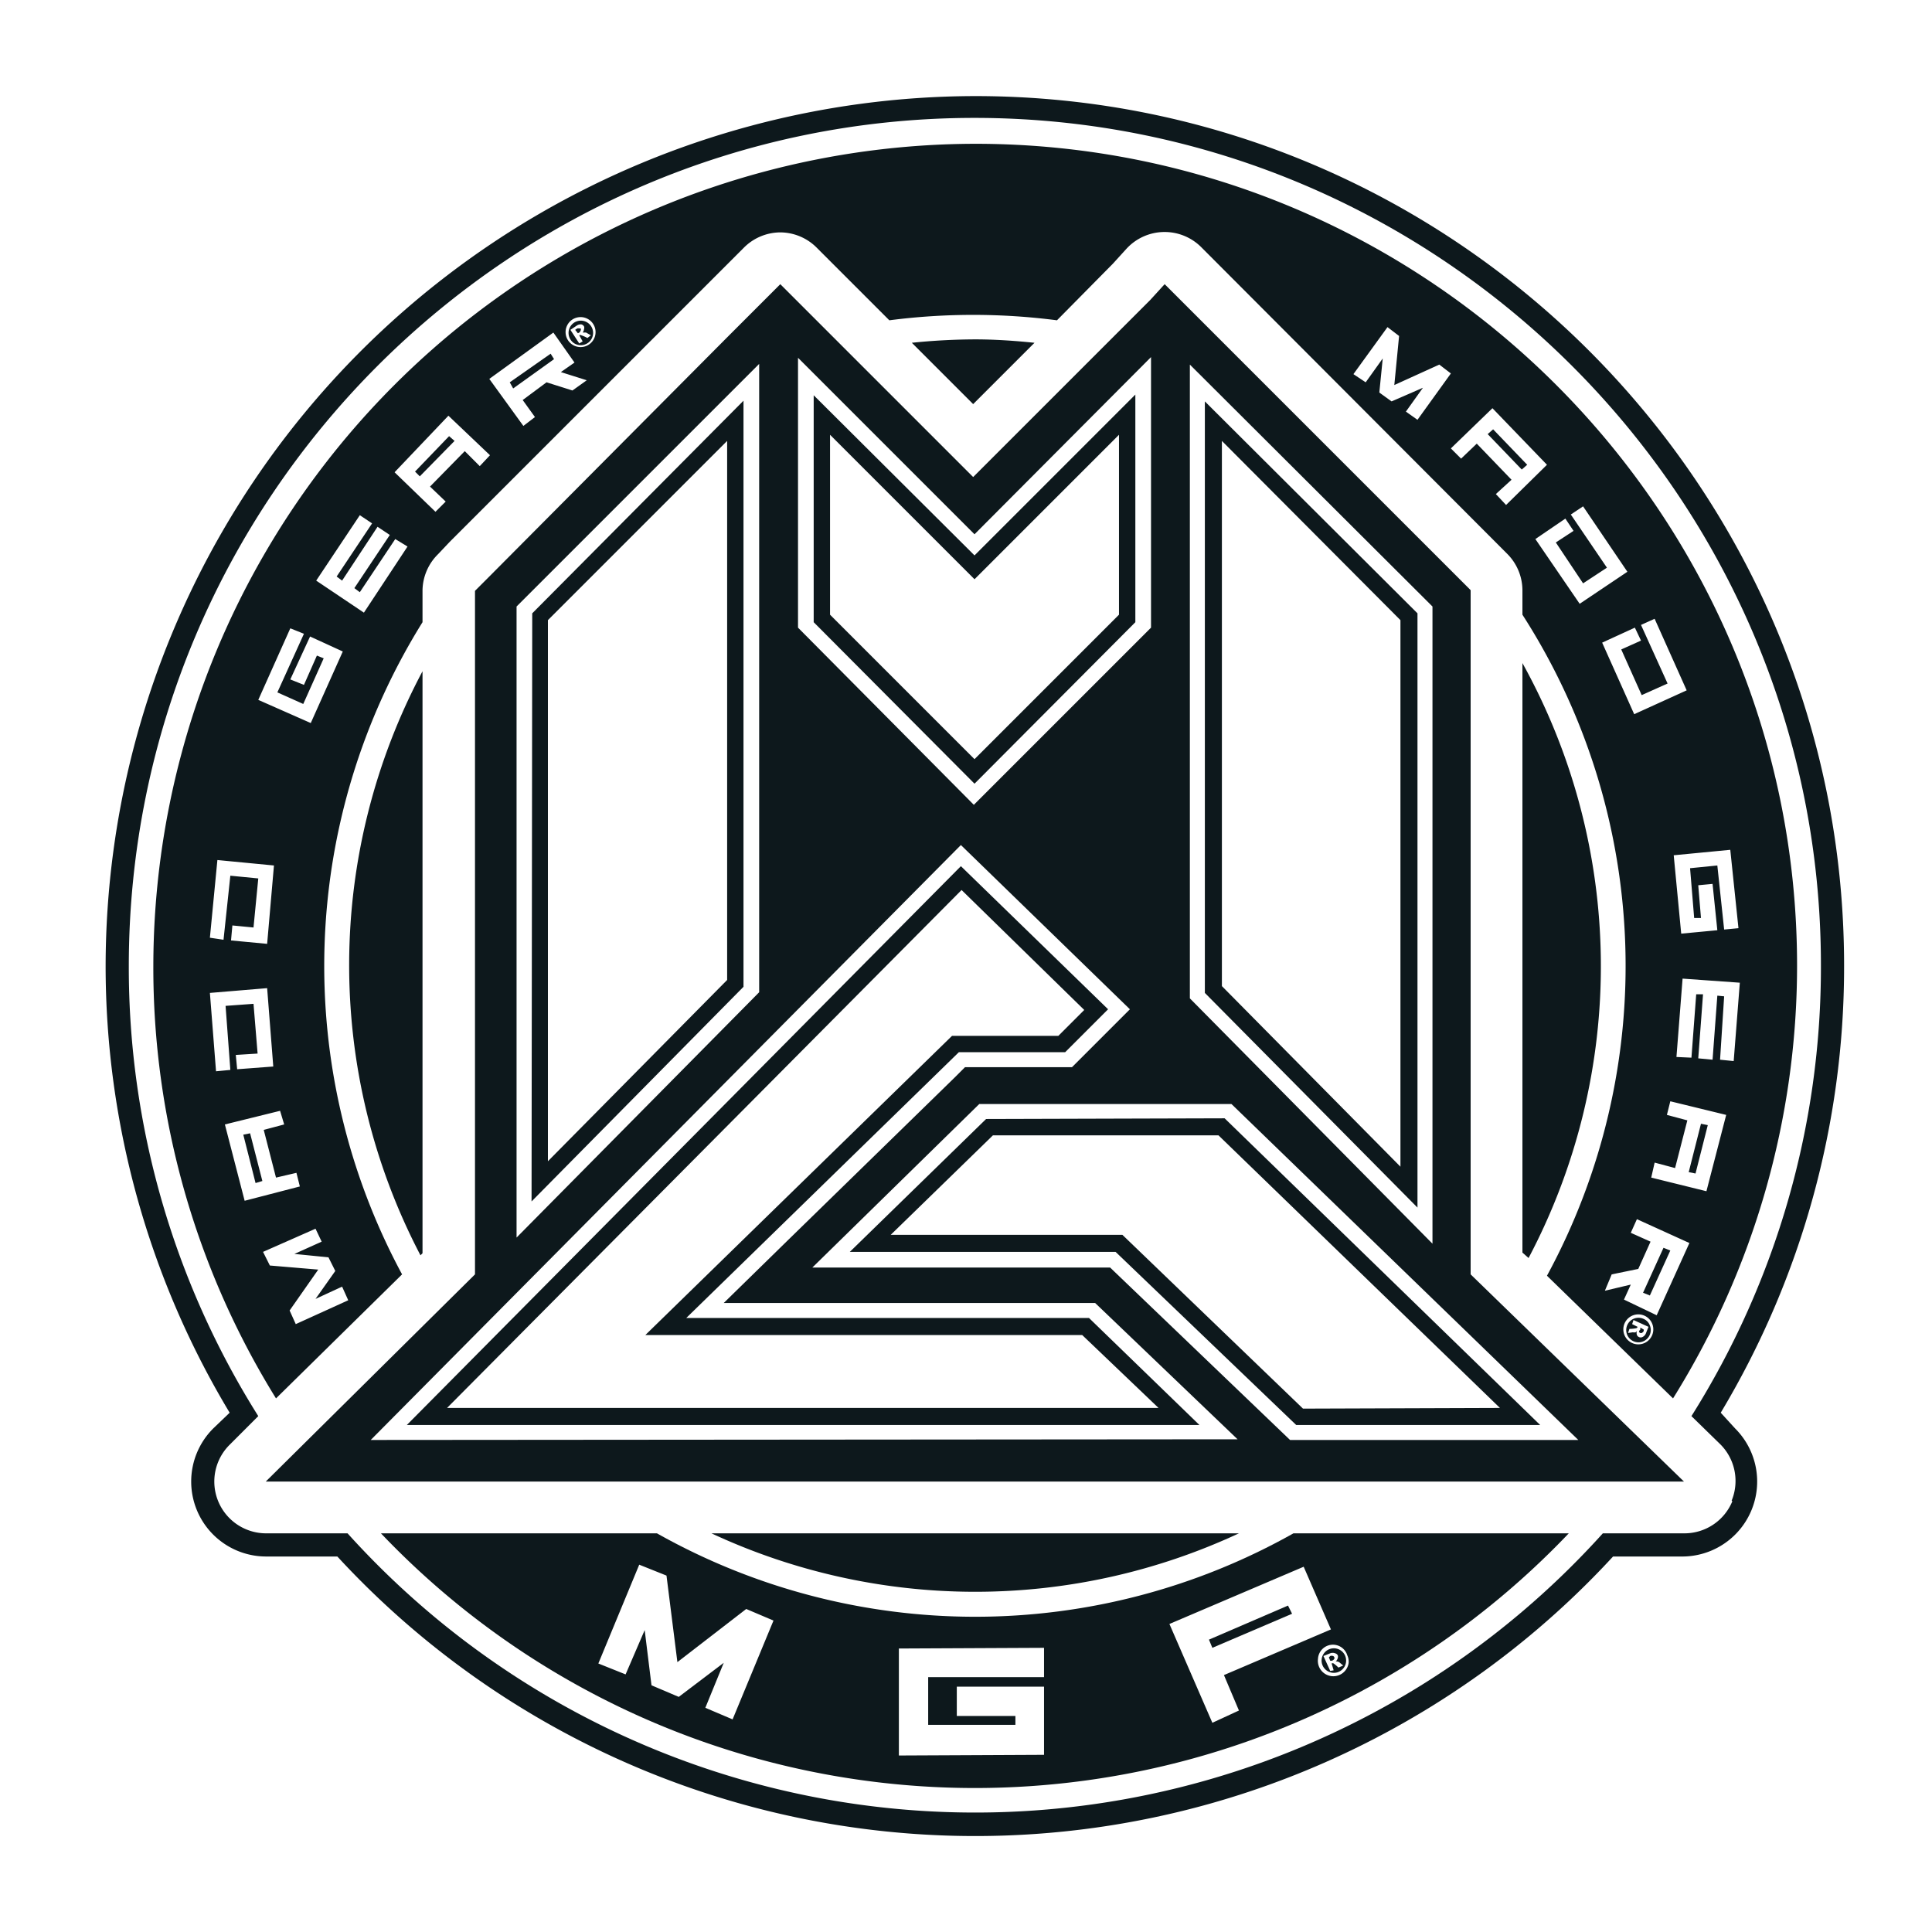 <svg xmlns="http://www.w3.org/2000/svg" viewBox="0 0 283.5 283.5">
  <defs>
    <style>
      .b{fill:#0d181c}
    </style>
  </defs>
  <path fill="none" d="M0 0h283.5v283.5H0z"/>
  <path class="b" d="M62 183.9V98.5a91.8 91.8 0 00-.3 85.7zM133.8 50.3l9 9 9-9c-2.9-.3-5.8-.5-8.7-.5a92.3 92.3 0 00-9.3.5zM223.4 183.8l.9.8a91.7 91.7 0 00-.9-87.3z"/>
  <path class="b" d="M252.5 207.3a127.2 127.2 0 0018.1-65.6c0-70.4-57.2-127.6-127.5-127.6A127.8 127.8 0 0015.5 141.7a127.2 127.2 0 0018.2 65.6l-2.4 2.3a11 11 0 007.7 18.8h10.5a127.3 127.3 0 00187.2 0H247a11 11 0 007.6-18.8zm1.7 13a7.6 7.6 0 01-7 4.7h-12A124 124 0 0151 225H39a7.6 7.6 0 01-5.3-13l4.2-4.2a123.6 123.6 0 01-19-66C18.9 73.1 74.6 17.3 143 17.3s124.2 55.8 124.2 124.3a123.6 123.6 0 01-19 66.2l4.1 4a7.6 7.6 0 011.8 8.4z"/>
  <path class="b" d="M181.8 225h-77.4a91.6 91.6 0 0077.4 0zM78 176.3l31.1-31.5v-86L78.1 90zM80.4 91l26.3-26.3v79.1l-26.3 26.6zM166.6 57.9L143 81.5 119.4 58v33.3l23.6 23.7 23.6-23.7zm-2.4 32.3L143 111.4l-21.2-21.2V63.8L143 85l21.2-21.2zM176.8 145.7l31.2 31.5V90l-31.2-31.1zm2.5-81L205.5 91v80.2l-26.2-26.5zM100.7 193.4l40-39h15.6l6.3-6.3-21.6-21-81.3 82H176l-16.2-15.7zm-35.1 13.2l75.5-76 18 17.6-3.8 3.8h-15.6l-45 43.9h64.1l11.2 10.7zM241.1 193.5a1.8 1.8 0 101 1 1.7 1.7 0 00-1-1zm.4 2.2a1 1 0 01-.5.5.6.6 0 01-.5 0 .6.6 0 01-.3-.3 1 1 0 010-.6.7.7 0 01-.2.2 1.1 1.1 0 01-.4 0l-.7.1.2-.6a5.3 5.3 0 001-.1.3.3 0 00.2-.2l-.8-.4.2-.6 2.2 1zM241.1 189.7l3-6.6 1 .4-3 6.6zM224.1 68.2l-5-5.2-.8.7 5 5.2.8-.7z"/>
  <path class="b" d="M240.7 195.6a.3.3 0 00.2 0 .6.6 0 00.3-.3v-.2l-.5-.3v.3a.6.6 0 00-.2.3.3.3 0 00.2.2zM247.8 172l1.8-7.1 1 .2-1.8 7.1z"/>
  <path class="b" d="M215.8 175.8V86.6l-1.7-1.7-35.6-35.6-7.6-7.6-2.1 2.3-7.7 7.7L142.8 70l-18.4-18.4-7.4-7.4-2.5-2.5-7.5 7.5L71.4 85l-1.7 1.7V187L39 217.4h208.1L215.8 187zM174.6 53.5L210.2 89v93.5l-35.6-36zm-57.5-1L143 78.4l25.9-26v39.7l-26 26-25.8-26zM75.8 89l35.6-35.6v92.2l-35.6 36zM54.4 211.3L141 124l24.8 24.1-8.5 8.5h-15.7l-1.5 1.5-24.6 24-9.3 9.1h54.5l20.9 20zm177.2 0h-42.3L162.9 186h-43.7l24.5-24h37z"/>
  <path class="b" d="M144.7 164.2l-20 19.5h39l26.5 25.4H226l-46.3-45zm46.5 42.5l-26.5-25.5h-34l15-14.6h33.1l41.3 40zM85.2 48.5a.3.3 0 000-.3.3.3 0 00-.2 0 .6.6 0 00-.3 0l-.3.2.4.5.2-.1a.6.6 0 00.2-.3zM60.9 69.2l5-5.2.8.7-5.1 5.2zM35.7 166.5l1-.2 1.8 7-1 .3zM74.8 56.1l6-4.2.5.8-6 4.3z"/>
  <path class="b" d="M59 187a95.4 95.4 0 013-95.7v-4.7a7.6 7.6 0 012.3-5.3l1.7-1.8 43.1-43.1a7.6 7.6 0 015.4-2.3 7.6 7.6 0 015.4 2.3l2.5 2.5.4.4 7.7 7.7a95.6 95.6 0 0124.6 0l8.2-8.3 2-2.2a7.6 7.6 0 0111-.2l44.9 45a7.6 7.6 0 012.2 5.3v3.6a95.3 95.3 0 013.6 97l18.5 18a120 120 0 0018.2-63.5c0-66.5-54.1-120.6-120.6-120.6A120.8 120.8 0 0022.5 141.7a120 120 0 0018 63.5zm183.4 9a2.2 2.2 0 11.2-1.1 2.2 2.2 0 01-.2 1.1zm.7-3l-4.8-2.3 1-2.2-3.8.9 1-2.4 3.9-.8 1.8-4-2.9-1.3.9-2 7.7 3.5zm7.3-18.2l-8.1-2 .5-2.2 3 .8 1.8-7-3-.8.5-2 8.2 2zm4-19.1l-2-.2.6-9.3-1-.1-.7 9.4-2.1-.2.7-9.4h-1l-.7 9.3-2.2-.1.9-11.5 8.4.6zm.7-19.5l-2.1.2-1-9.4-4 .4.6 7.3h1l-.4-4.8 2.1-.2.7 6.8-5.3.5-1.1-11.5 8.3-.8zM240.8 94l-2.9 1.3 3 6.7 3.8-1.7-3.9-8.6 2-.9 4.7 10.5-7.7 3.5-4.7-10.5 4.8-2.2zm-11.1-17.9l1.2 1.8-2.6 1.7 4 6 3.5-2.3-5.3-7.8 1.8-1.2 6.5 9.6-7 4.7-6.5-9.5zM219 59.9l8 8.3-6 5.9-1.5-1.6 2.3-2.1-5.1-5.3-2.3 2.2-1.5-1.5zM203.6 48l1.7 1.3-.7 7.2 6.6-3 1.7 1.3-4.9 6.8-1.7-1.2 2.5-3.5-4.6 2-1.8-1.3.5-5-2.5 3.5-1.8-1.2zm-120.4-.2a2.2 2.2 0 11-.2 1.1 2.2 2.2 0 01.2-1.1zm-2 1l3.1 4.4-2 1.4 3.8 1.2-2.1 1.5-3.8-1.2-3.5 2.6 1.8 2.5-1.7 1.3-5-6.9zM65.8 61l6.1 5.8-1.5 1.6-2.2-2.2-5.1 5.2 2.3 2.2-1.5 1.5-6-5.8zm-13 14.6l1.8 1.2-5.2 7.8.8.6 5.2-7.9 1.8 1.2-5.2 7.8.8.6 5.2-7.8 1.8 1.1-6.4 9.7-7-4.7zM42.6 92.2l2 .8-3.9 8.6 3.8 1.7 3-6.7-1-.4-1.9 4.3-2-.8 2.9-6.3 4.8 2.2-4.7 10.5-7.7-3.4zm-10.7 34l8.3.8-1 11.5-5.3-.5.2-2.2 3.1.3.7-7.2-4.1-.4-1 9.4-2-.3zm-1.1 19.5l8.4-.7.9 11.5-5.3.4-.2-2.1 3.2-.2-.6-7.3-4.1.3.7 9.4-2.1.2zM33 165l8.1-2 .6 2-3 .8 1.8 7 3-.7.5 2-8.1 2.1zm5.6 18.7l7.7-3.4.9 1.9-4 1.8 5 .5 1 2-2.9 4.1 3.9-1.8.9 2-7.7 3.5-.9-2 4.2-6-7.1-.6z"/>
  <path class="b" d="M84.8 50.6a1.8 1.8 0 10-1.1-.8 1.7 1.7 0 001.1.8zm-.2-2.8a1 1 0 01.7-.2.6.6 0 01.4.3.6.6 0 010 .4 1 1 0 01-.2.5.6.6 0 01.2 0 1.2 1.2 0 01.3 0l.7.4-.5.4a5.4 5.4 0 00-.9-.4.3.3 0 00-.3 0l.5.9-.5.3-1.3-2zM196.4 242a1.8 1.8 0 101 1 1.8 1.8 0 00-1-1zm0 2.7a5.3 5.3 0 00-.7-.6.3.3 0 00-.3 0l.3 1-.5.1-1-2.2 1-.4a1 1 0 01.7 0 .6.6 0 01.4.3.6.6 0 010 .4 1 1 0 01-.3.5.7.7 0 01.2 0 1.2 1.2 0 01.3.1l.6.5z"/>
  <path class="b" d="M195.6 243a.6.6 0 00-.4 0l-.2.2.2.5h.2a.6.6 0 00.4-.3.3.3 0 000-.2.3.3 0 00-.2-.2zM177.4 240.6l11.6-5 .6 1.2-11.7 5z"/>
  <path class="b" d="M189.8 225a95.2 95.2 0 01-93.4 0H55.9a120.3 120.3 0 00174.3 0zm-82.3 27.3l-4-1.7 2.7-6.6-6.6 5-4-1.7-1-8.1-2.8 6.5-4-1.6 6-14.5 4 1.6 1.6 12.7 10.1-7.8 4 1.7zm24.4 5.3v-15.7l21.3-.1v4.3h-17v7H149v-1.3h-8.6v-4.3h12.8v10zm46-4.8l-6.3-14.5 19.7-8.4 4 9.2-15.7 6.7 2.2 5.2zm20-8.8a2.2 2.2 0 01-4.5-.6 2.2 2.2 0 014.3-.5 2.2 2.2 0 01.2 1.1z"/>
</svg>
